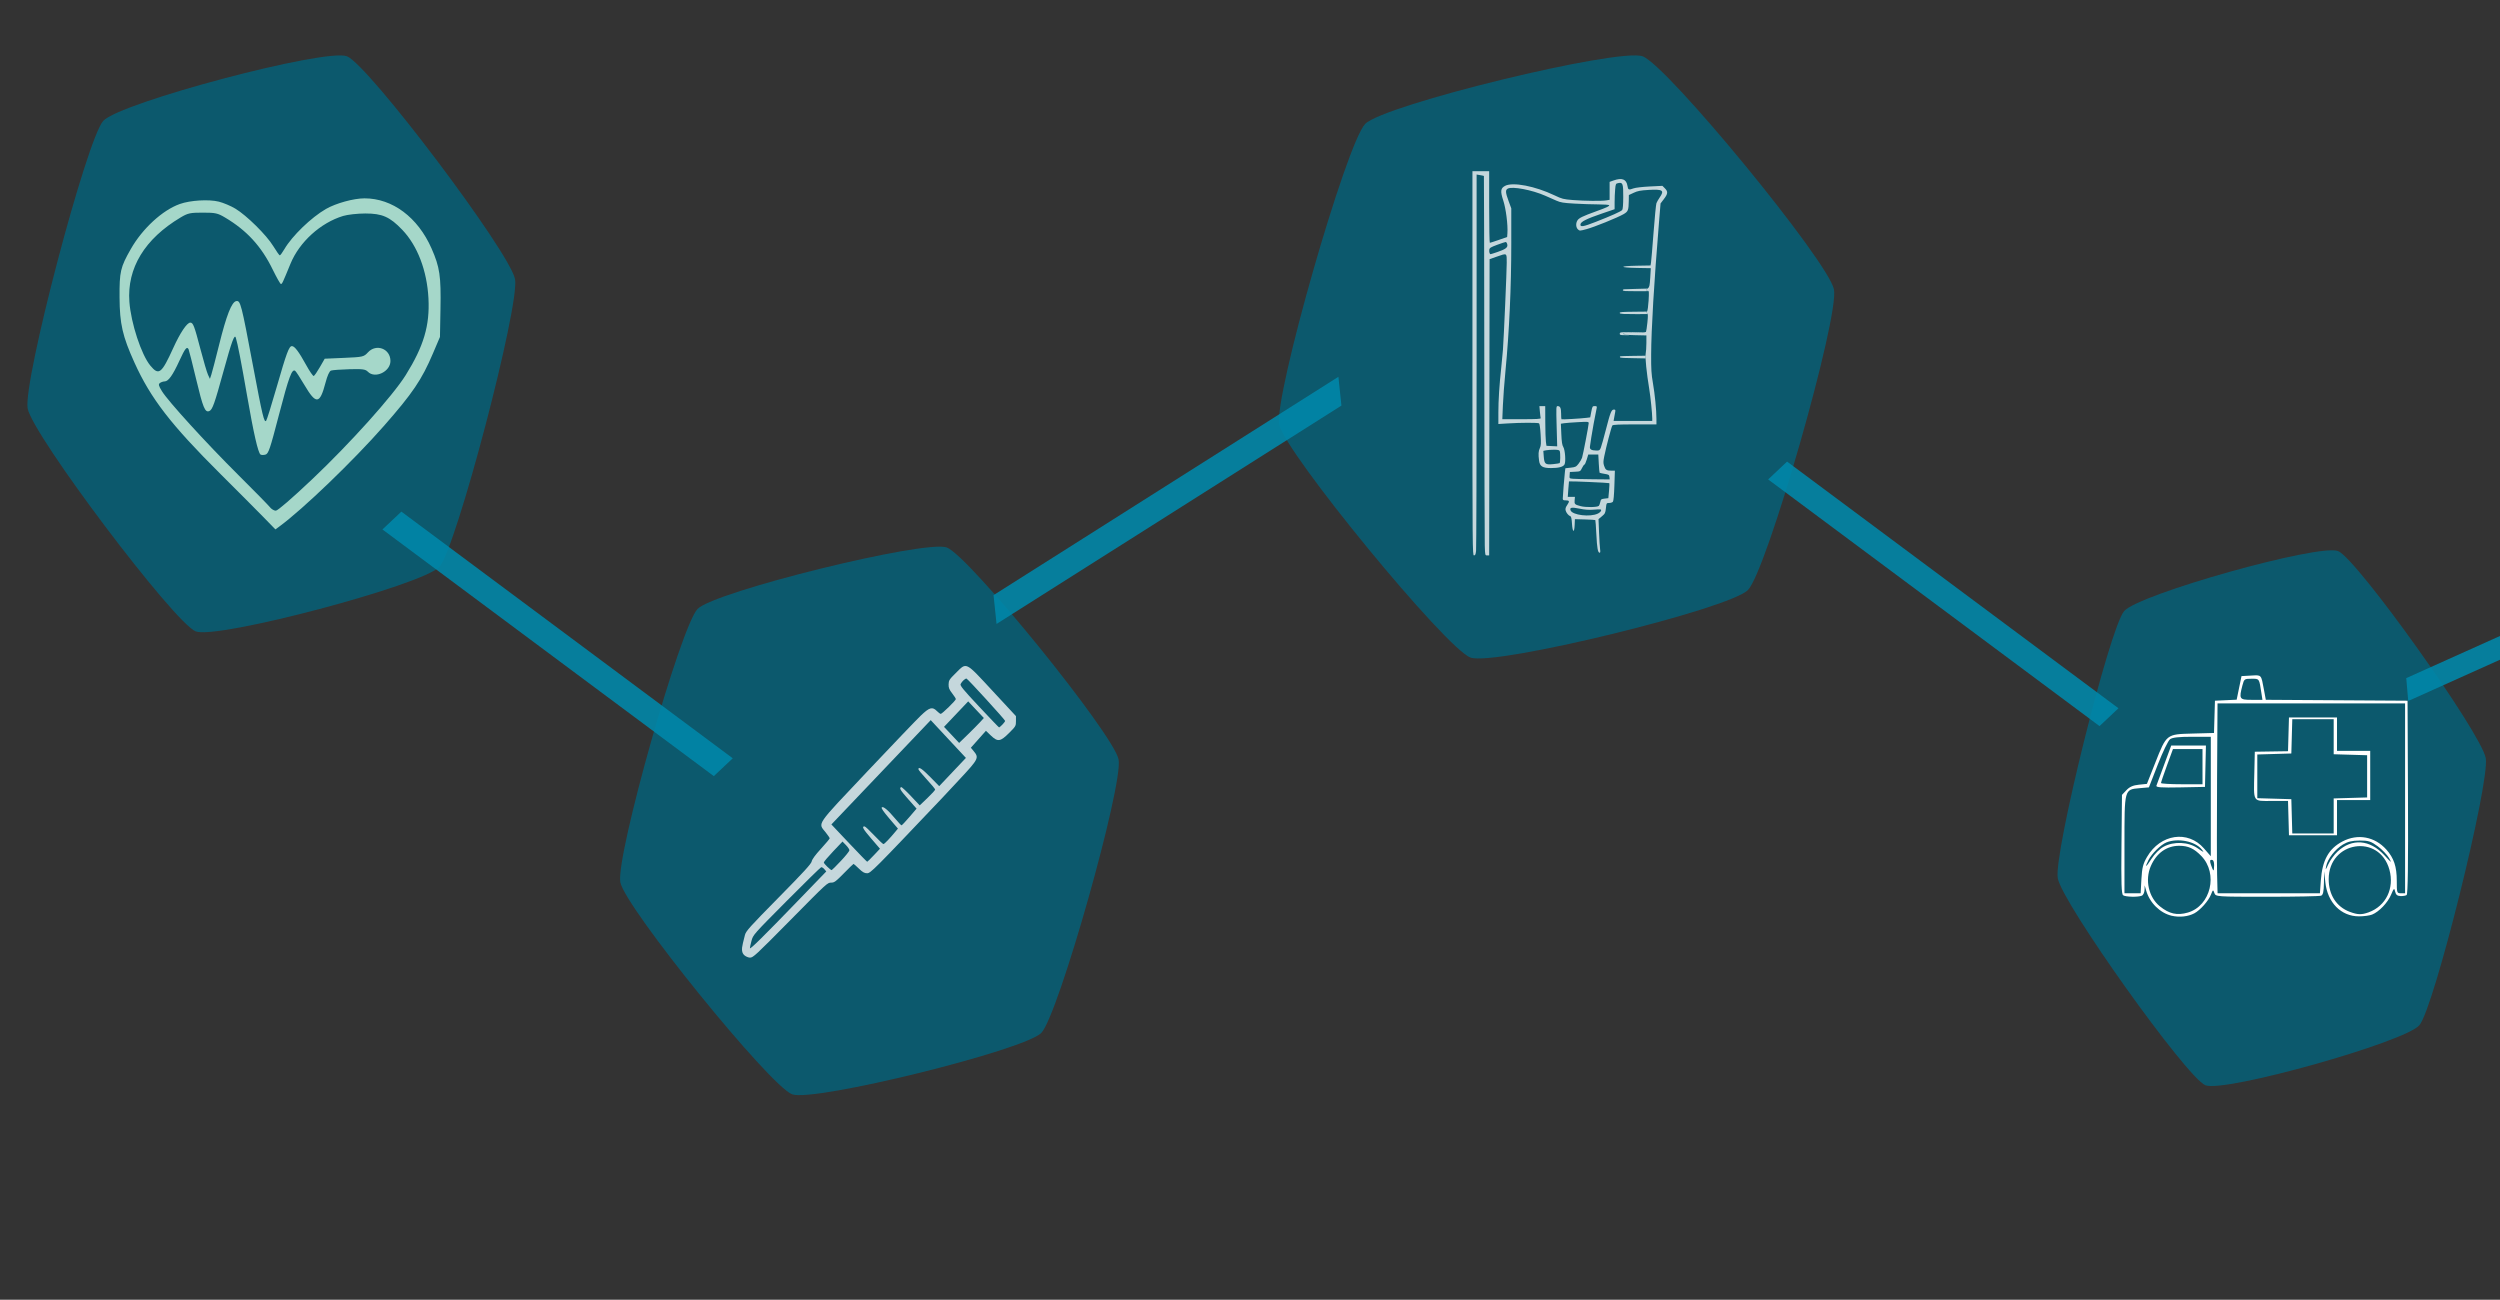 <?xml version="1.0" encoding="UTF-8" standalone="no"?>
<!-- Created with Inkscape (http://www.inkscape.org/) -->

<svg
   xmlns:dc="http://purl.org/dc/elements/1.1/"
   xmlns:cc="http://creativecommons.org/ns#"
   xmlns:rdf="http://www.w3.org/1999/02/22-rdf-syntax-ns#"
   xmlns:svg="http://www.w3.org/2000/svg"
   xmlns="http://www.w3.org/2000/svg"
   xmlns:sodipodi="http://sodipodi.sourceforge.net/DTD/sodipodi-0.dtd"
   xmlns:inkscape="http://www.inkscape.org/namespaces/inkscape"
   width="377mm"
   height="196mm"
   viewBox="0 0 377 196"
   version="1.1"
   id="svg8"
   inkscape:version="0.92.2 (5c3e80d, 2017-08-06)"
   sodipodi:docname="general.svg">
  <rect x="0" y="0" width="377" height="196" fill="#333333" stroke="none"/>
  <defs
     id="defs2">
    <inkscape:path-effect
       effect="spiro"
       id="path-effect1116"
       is_visible="true" />
    <inkscape:path-effect
       effect="spiro"
       id="path-effect1112"
       is_visible="true" />
    <inkscape:path-effect
       effect="spiro"
       id="path-effect1108"
       is_visible="true" />
    <inkscape:path-effect
       effect="spiro"
       id="path-effect1104"
       is_visible="true" />
  </defs>
  <sodipodi:namedview
     id="base"
     pagecolor="#ffffff"
     bordercolor="#666666"
     borderopacity="1.0"
     inkscape:pageopacity="0.0"
     inkscape:pageshadow="2"
     inkscape:zoom="0.84824194"
     inkscape:cx="1178.5951"
     inkscape:cy="381.72476"
     inkscape:document-units="mm"
     inkscape:current-layer="layer1"
     showgrid="false"
     inkscape:window-width="1366"
     inkscape:window-height="705"
     inkscape:window-x="-8"
     inkscape:window-y="-8"
     inkscape:window-maximized="1" />
  <g
     inkscape:label="Capa 1"
     inkscape:groupmode="layer"
     id="layer1"
     transform="translate(0,-101)">
    <path
       sodipodi:type="star"
       style="opacity:1;fill:#006680;fill-opacity:0.759;fill-rule:nonzero;stroke:none;stroke-width:0.995;stroke-linecap:butt;stroke-linejoin:miter;stroke-miterlimit:4;stroke-dasharray:none;stroke-dashoffset:0;stroke-opacity:1;paint-order:stroke fill markers"
       id="path921-4-9-5-2"
       sodipodi:sides="6"
       sodipodi:cx="90.192093"
       sodipodi:cy="161.51494"
       sodipodi:r1="55.900375"
       sodipodi:r2="39.527546"
       sodipodi:arg1="0.83136255"
       sodipodi:arg2="1.3549613"
       inkscape:flatsided="true"
       inkscape:rounded="0.09"
       inkscape:randomized="0"
       d="m 127.862,202.817 c -3.717,3.39 -49.809,13.496 -54.603,11.972 -4.795,-1.524 -36.592,-36.388 -37.67,-41.302 -1.077,-4.914 13.217,-49.884 16.934,-53.274 3.717,-3.39 49.809,-13.496 54.603,-11.972 4.795,1.524 36.592,36.388 37.67,41.302 1.077,4.914 -13.217,49.884 -16.934,53.274 z"
       inkscape:transform-center-x="0.031599257"
       inkscape:transform-center-y="0.0028607559"
       transform="matrix(0.591,0,0,0.756,376.008,37.006)" />
    <path
       sodipodi:type="star"
       style="opacity:1;fill:#006680;fill-opacity:0.759;fill-rule:nonzero;stroke:none;stroke-width:0.898;stroke-linecap:butt;stroke-linejoin:miter;stroke-miterlimit:4;stroke-dasharray:none;stroke-dashoffset:0;stroke-opacity:1;paint-order:stroke fill markers"
       id="path921"
       sodipodi:sides="6"
       sodipodi:cx="90.192093"
       sodipodi:cy="161.51494"
       sodipodi:r1="55.900375"
       sodipodi:r2="39.527546"
       sodipodi:arg1="0.83136255"
       sodipodi:arg2="1.3549613"
       inkscape:flatsided="true"
       inkscape:rounded="0.09"
       inkscape:randomized="0"
       d="m 127.862,202.817 c -3.717,3.39 -49.809,13.496 -54.603,11.972 -4.795,-1.524 -36.592,-36.388 -37.67,-41.302 -1.077,-4.914 13.217,-49.884 16.934,-53.274 3.717,-3.39 49.809,-13.496 54.603,-11.972 4.795,1.524 36.592,36.388 37.67,41.302 1.077,4.914 -13.217,49.884 -16.934,53.274 z"
       inkscape:transform-center-x="0.035961013"
       inkscape:transform-center-y="0.0030860566"
       transform="matrix(0.673,0,0,0.814,-19.78,21.377)" />
    <path
       style="opacity:1;fill:#d5ffe6;fill-opacity:0.759;fill-rule:nonzero;stroke:none;stroke-width:0.665;stroke-linecap:butt;stroke-linejoin:miter;stroke-miterlimit:4;stroke-dasharray:none;stroke-dashoffset:0;stroke-opacity:1;paint-order:stroke fill markers"
       d="m 39.785,179.041 c -0.959,-0.985 -3.9,-3.937 -6.535,-6.559 -7.476,-7.439 -10.53,-11.395 -12.982,-16.818 -1.795,-3.969 -2.218,-5.824 -2.24,-9.813 -0.022,-3.896 0.128,-4.54 1.694,-7.291 1.763,-3.097 4.773,-5.864 7.396,-6.798 1.578,-0.562 4.37,-0.73 5.879,-0.354 0.691,0.172 1.811,0.646 2.487,1.051 1.703,1.021 4.701,3.983 5.721,5.652 0.467,0.764 0.911,1.394 0.987,1.4 0.076,0.004 0.387,-0.418 0.692,-0.94 1.167,-1.997 4.039,-4.773 6.267,-6.058 1.494,-0.861 4.185,-1.603 5.817,-1.603 4.211,0 8.038,2.86 10.104,7.55 1.246,2.829 1.443,4.159 1.351,9.138 l -0.078,4.213 -1.058,2.485 c -1.694,3.982 -3.058,5.998 -7.404,10.944 -4.626,5.265 -12.196,12.547 -15.757,15.156 l -0.596,0.437 z m 7.288,-5.766 c 5.704,-5.398 12.162,-12.588 14.109,-15.709 2.72,-4.36 3.644,-7.481 3.429,-11.58 -0.219,-4.175 -1.659,-7.94 -3.951,-10.333 -1.874,-1.956 -3.016,-2.46 -5.571,-2.46 -1.164,3e-4 -2.668,0.167 -3.341,0.371 -3.403,1.029 -6.595,3.923 -7.939,7.198 -1.218,2.966 -1.263,3.063 -1.45,3.063 -0.096,0 -0.656,-0.987 -1.244,-2.194 -1.698,-3.486 -3.907,-5.894 -7.197,-7.841 -1.098,-0.65 -1.447,-0.725 -3.343,-0.725 -1.901,0 -2.242,0.074 -3.343,0.73 -5.412,3.225 -8.097,7.649 -7.721,12.721 0.239,3.225 1.802,7.982 3.161,9.619 1.281,1.544 1.688,1.229 3.464,-2.68 1.037,-2.282 2.062,-3.805 2.56,-3.805 0.428,0 0.607,0.472 1.545,4.052 0.456,1.741 0.96,3.451 1.121,3.799 l 0.292,0.633 0.213,-0.633 c 0.117,-0.348 0.637,-2.343 1.156,-4.432 1.133,-4.56 1.913,-6.551 2.612,-6.664 0.628,-0.102 0.754,0.387 2.521,9.772 1.428,7.586 1.681,8.638 1.984,8.266 0.104,-0.127 0.811,-2.394 1.572,-5.037 1.504,-5.224 1.871,-6.211 2.312,-6.211 0.405,0 1.046,0.854 2.149,2.86 0.52,0.946 1.033,1.687 1.141,1.646 0.107,-0.041 0.523,-0.644 0.923,-1.341 l 0.728,-1.266 2.937,-0.127 c 2.83,-0.122 2.96,-0.152 3.576,-0.823 1.259,-1.373 3.4,-0.557 3.4,1.296 0,1.608 -2.334,2.716 -3.406,1.617 -0.364,-0.374 -0.804,-0.433 -2.803,-0.377 -1.304,0.036 -2.544,0.128 -2.756,0.205 -0.245,0.088 -0.547,0.758 -0.831,1.84 -0.854,3.257 -1.415,3.317 -3.173,0.34 -0.631,-1.069 -1.256,-2.029 -1.389,-2.133 -0.49,-0.384 -0.957,0.876 -2.45,6.608 -1.36,5.225 -1.585,5.887 -2.043,6.017 -0.283,0.081 -0.617,0.074 -0.743,-0.014 -0.369,-0.259 -1.039,-3.192 -2.026,-8.877 -0.87,-5.012 -1.425,-7.869 -1.698,-8.737 -0.193,-0.615 -0.605,0.502 -1.845,5.008 -1.369,4.974 -1.678,5.842 -2.147,6.047 -0.646,0.282 -0.959,-0.476 -1.998,-4.828 -0.562,-2.356 -1.074,-4.379 -1.137,-4.495 -0.255,-0.468 -0.524,-0.128 -1.386,1.751 -1.006,2.193 -1.655,3.1 -2.222,3.106 -0.21,0.002 -0.526,0.108 -0.702,0.234 -0.266,0.192 -0.218,0.399 0.287,1.226 0.923,1.514 6.649,7.798 11.511,12.634 2.39,2.377 4.537,4.565 4.77,4.862 0.234,0.297 0.638,0.54 0.898,0.54 0.287,0 2.441,-1.862 5.481,-4.739 z"
       id="path923"
       inkscape:connector-curvature="0" />
    <path
       sodipodi:type="star"
       style="opacity:1;fill:#006680;fill-opacity:0.759;fill-rule:nonzero;stroke:none;stroke-width:0.912;stroke-linecap:butt;stroke-linejoin:miter;stroke-miterlimit:4;stroke-dasharray:none;stroke-dashoffset:0;stroke-opacity:1;paint-order:stroke fill markers"
       id="path921-4"
       sodipodi:sides="6"
       sodipodi:cx="90.192093"
       sodipodi:cy="161.51494"
       sodipodi:r1="55.900375"
       sodipodi:r2="39.527546"
       sodipodi:arg1="0.83136255"
       sodipodi:arg2="1.3549613"
       inkscape:flatsided="true"
       inkscape:rounded="0.09"
       inkscape:randomized="0"
       d="m 127.862,202.817 c -3.717,3.39 -49.809,13.496 -54.603,11.972 -4.795,-1.524 -36.592,-36.388 -37.67,-41.302 -1.077,-4.914 13.217,-49.884 16.934,-53.274 3.717,-3.39 49.809,-13.496 54.603,-11.972 4.795,1.524 36.592,36.388 37.67,41.302 1.077,4.914 -13.217,49.884 -16.934,53.274 z"
       inkscape:transform-center-x="0.036746411"
       inkscape:transform-center-y="0.0029381899"
       transform="matrix(0.688,0,0,0.774,69.063,99.778)" />
    <path
       style="opacity:1;fill:#ffffff;fill-opacity:0.759;fill-rule:nonzero;stroke:none;stroke-width:0.665;stroke-linecap:butt;stroke-linejoin:miter;stroke-miterlimit:4;stroke-dasharray:none;stroke-dashoffset:0;stroke-opacity:1;paint-order:stroke fill markers"
       d="m 112.287,245.085 c -0.427,-0.355 -0.499,-0.891 -0.252,-1.874 0.076,-0.302 0.211,-0.847 0.301,-1.211 0.144,-0.586 0.72,-1.228 5.07,-5.642 3.796,-3.852 4.929,-5.089 4.999,-5.46 0.06,-0.316 0.538,-0.968 1.403,-1.913 0.722,-0.789 1.312,-1.493 1.312,-1.566 0,-0.072 -0.281,-0.484 -0.624,-0.914 -1.157,-1.45 -1.583,-0.828 6.278,-9.151 3.796,-4.019 7.425,-7.809 8.064,-8.423 1.329,-1.277 1.76,-1.399 2.453,-0.697 0.227,0.23 0.485,0.419 0.573,0.419 0.207,0 2.276,-2.024 2.276,-2.227 0,-0.086 -0.249,-0.477 -0.554,-0.87 -0.452,-0.583 -0.551,-0.834 -0.538,-1.36 0.014,-0.59 0.108,-0.737 1.088,-1.707 1.665,-1.649 1.375,-1.791 5.56,2.72 l 3.509,3.782 v 0.755 c 0,0.731 -0.033,0.787 -1.043,1.795 -1.325,1.322 -1.704,1.37 -2.767,0.352 l -0.718,-0.688 -1.136,1.277 -1.136,1.277 0.428,0.516 c 0.824,0.993 0.732,1.179 -2.061,4.175 -1.369,1.468 -2.561,2.745 -2.648,2.838 -10.376,10.929 -10.844,11.399 -11.369,11.399 -0.403,0 -0.673,-0.154 -1.243,-0.707 -0.401,-0.389 -0.76,-0.707 -0.799,-0.707 -0.039,0 -0.693,0.636 -1.454,1.414 -1.208,1.235 -1.448,1.414 -1.905,1.414 -0.586,0 -0.572,-0.014 -6.252,5.739 -5.142,5.207 -5.534,5.571 -6.004,5.571 -0.231,0 -0.596,-0.147 -0.811,-0.326 z m 8.153,-8.361 4.161,-4.309 -0.288,-0.341 c -0.158,-0.187 -0.374,-0.321 -0.48,-0.296 -0.105,0.025 -2.459,2.328 -5.229,5.118 -4.993,5.028 -5.04,5.081 -5.278,5.979 -0.132,0.499 -0.241,0.998 -0.241,1.11 0,0.257 2.068,-1.785 7.355,-7.261 z m 6.356,-5.886 c 0.713,-0.758 1.297,-1.486 1.297,-1.619 0,-0.132 -0.235,-0.482 -0.523,-0.776 l -0.523,-0.536 -1.409,1.483 c -0.775,0.816 -1.409,1.568 -1.409,1.671 0,0.175 1.009,1.153 1.189,1.153 0.044,0 0.664,-0.62 1.378,-1.378 z m 4.979,-0.864 0.924,-0.985 -1.332,-1.55 c -1.241,-1.444 -1.446,-1.82 -0.995,-1.82 0.099,0 0.746,0.601 1.437,1.335 0.691,0.734 1.327,1.335 1.414,1.335 0.144,0 0.969,-0.859 1.838,-1.914 l 0.347,-0.422 -1.296,-1.517 c -0.885,-1.036 -1.248,-1.568 -1.144,-1.678 0.208,-0.22 0.934,0.385 2.011,1.674 0.473,0.566 0.91,1.029 0.971,1.029 0.061,0 0.597,-0.566 1.19,-1.258 l 1.08,-1.258 -1.276,-1.446 c -1.197,-1.356 -1.384,-1.68 -1.038,-1.802 0.078,-0.027 0.737,0.582 1.464,1.354 l 1.322,1.404 1.165,-1.112 c 0.64,-0.611 1.165,-1.185 1.165,-1.275 0,-0.09 -0.568,-0.778 -1.263,-1.528 -0.695,-0.75 -1.263,-1.444 -1.263,-1.542 0,-0.443 0.558,-0.074 1.796,1.188 l 1.34,1.365 2.014,-2.129 2.014,-2.129 -2.653,-2.848 -2.653,-2.848 -7.49,7.865 -7.49,7.865 2.659,2.814 c 1.463,1.548 2.695,2.814 2.739,2.814 0.044,0 0.496,-0.443 1.004,-0.985 z m 16.002,-20.052 0.589,-0.644 -1.181,-1.255 -1.181,-1.255 -1.823,1.922 -1.823,1.922 1.14,1.212 1.14,1.212 1.274,-1.235 c 0.701,-0.679 1.539,-1.525 1.863,-1.879 z m 3.378,0.352 c 0.229,-0.232 0.417,-0.486 0.417,-0.564 0,-0.162 -5.589,-6.289 -5.814,-6.373 -0.173,-0.065 -0.69,0.401 -0.895,0.807 -0.121,0.238 0.323,0.782 2.789,3.418 1.613,1.724 2.967,3.135 3.01,3.135 0.043,0 0.265,-0.19 0.494,-0.422 z"
       id="path967"
       inkscape:connector-curvature="0" />
    <path
       sodipodi:type="star"
       style="opacity:1;fill:#006680;fill-opacity:0.759;fill-rule:nonzero;stroke:none;stroke-width:0.823;stroke-linecap:butt;stroke-linejoin:miter;stroke-miterlimit:4;stroke-dasharray:none;stroke-dashoffset:0;stroke-opacity:1;paint-order:stroke fill markers"
       id="path921-4-9"
       sodipodi:sides="6"
       sodipodi:cx="90.192093"
       sodipodi:cy="161.51494"
       sodipodi:r1="55.900375"
       sodipodi:r2="39.527546"
       sodipodi:arg1="0.83136255"
       sodipodi:arg2="1.3549613"
       inkscape:flatsided="true"
       inkscape:rounded="0.09"
       inkscape:randomized="0"
       d="m 127.862,202.817 c -3.717,3.39 -49.809,13.496 -54.603,11.972 -4.795,-1.524 -36.592,-36.388 -37.67,-41.302 -1.077,-4.914 13.217,-49.884 16.934,-53.274 3.717,-3.39 49.809,-13.496 54.603,-11.972 4.795,1.524 36.592,36.388 37.67,41.302 1.077,4.914 -13.217,49.884 -16.934,53.274 z"
       inkscape:transform-center-x="0.040946282"
       inkscape:transform-center-y="0.0032272191"
       transform="matrix(0.766,0,0,0.851,165.646,17.377)" />
    <path
       style="opacity:1;fill:#ffffff;fill-opacity:0.759;fill-rule:nonzero;stroke:none;stroke-width:0.665;stroke-linecap:butt;stroke-linejoin:miter;stroke-miterlimit:4;stroke-dasharray:none;stroke-dashoffset:0;stroke-opacity:1;paint-order:stroke fill markers"
       d="m 222.044,155.784 v -28.963 h 1.261 1.261 v 5.398 c 0,2.969 0.045,5.398 0.1,5.398 0.055,0 0.665,-0.198 1.356,-0.439 l 1.256,-0.439 0.04,-0.577 c 0.087,-1.244 -0.225,-3.702 -0.623,-4.912 -0.467,-1.421 -0.414,-1.864 0.271,-2.223 1.165,-0.611 4.527,0.034 7.456,1.432 1.13,0.539 1.326,0.589 2.775,0.707 1.777,0.144 4.359,0.169 5.059,0.048 l 0.473,-0.082 v -1.353 -1.353 l 0.59,-0.21 c 1.282,-0.456 1.948,-0.195 2.104,0.823 0.093,0.606 0.176,0.639 0.927,0.363 0.279,-0.103 1.345,-0.226 2.42,-0.281 l 1.92,-0.096 0.371,0.371 c 0.496,0.496 0.468,0.818 -0.14,1.616 l -0.511,0.67 -0.241,2.935 c -0.746,9.08 -1.159,16.05 -1.175,19.852 -0.01,2.243 0.035,2.966 0.264,4.281 0.296,1.698 0.532,4.095 0.533,5.428 l 9.7e-4,0.823 h -3.264 c -2.461,0 -3.294,0.041 -3.387,0.165 -0.136,0.181 -0.93,3.209 -1.223,4.661 -0.155,0.767 -0.158,0.999 -0.021,1.416 0.204,0.618 0.368,0.731 1.071,0.733 l 0.555,0.002 -0.073,2.246 c -0.047,1.445 -0.127,2.313 -0.224,2.436 -0.083,0.104 -0.335,0.19 -0.561,0.19 -0.407,0 -0.41,0.004 -0.495,0.789 -0.078,0.721 -0.13,0.826 -0.601,1.218 l -0.515,0.429 0.083,2.036 c 0.045,1.12 0.117,2.26 0.159,2.534 0.051,0.335 0.029,0.499 -0.069,0.499 -0.272,0 -0.395,-0.685 -0.499,-2.78 -0.057,-1.151 -0.127,-2.117 -0.156,-2.146 -0.029,-0.029 -0.733,-0.072 -1.565,-0.096 l -1.513,-0.043 -0.038,0.896 c -0.053,1.269 -0.322,1.109 -0.404,-0.241 -0.043,-0.713 -0.117,-1.051 -0.236,-1.092 -0.288,-0.1 -0.635,-0.526 -0.722,-0.887 -0.06,-0.248 0.004,-0.468 0.243,-0.816 0.386,-0.566 0.342,-0.694 -0.238,-0.694 -0.355,0 -0.434,-0.05 -0.434,-0.274 0,-0.36 0.238,-3.327 0.323,-4.023 l 0.067,-0.545 0.8,-0.089 c 0.737,-0.082 0.831,-0.131 1.2,-0.609 0.22,-0.285 0.452,-0.681 0.517,-0.88 0.15,-0.464 1.002,-4.89 1.003,-5.215 9.6e-4,-0.232 -0.09,-0.241 -1.607,-0.16 -0.884,0.047 -1.829,0.121 -2.099,0.162 l -0.491,0.076 0.069,1.57 c 0.052,1.19 0.123,1.656 0.293,1.926 0.275,0.438 0.405,2.221 0.192,2.637 -0.188,0.366 -0.869,0.552 -2.032,0.552 -1.285,2.5e-4 -1.696,-0.254 -1.81,-1.122 -0.128,-0.976 -0.099,-1.435 0.123,-1.897 0.172,-0.36 0.19,-0.683 0.113,-2.028 -0.055,-0.961 -0.149,-1.638 -0.236,-1.696 -0.175,-0.117 -2.761,-0.112 -4.717,0.012 l -1.419,0.088 1.1e-4,-1.725 c 1e-4,-1.854 0.146,-4.135 0.434,-6.766 0.099,-0.905 0.214,-2.12 0.255,-2.699 0.142,-1.983 0.571,-11.847 0.572,-13.132 4e-4,-1.512 0.074,-1.468 -1.519,-0.91 l -1.066,0.374 -0.032,22.336 -0.032,22.336 h -0.307 c -0.304,0 -0.308,-0.014 -0.355,-1.481 -0.026,-0.815 -0.059,-13.68 -0.072,-28.591 -0.011,-14.91 -0.04,-27.127 -0.06,-27.147 -0.02,-0.021 -0.275,-0.077 -0.567,-0.126 l -0.531,-0.089 -9.6e-4,28.026 c -5e-4,15.414 -0.037,28.337 -0.081,28.717 -0.064,0.556 -0.125,0.691 -0.314,0.691 -0.228,0 -0.235,-0.81 -0.235,-28.963 z m 18.918,22.663 c 0.243,-0.119 0.46,-0.32 0.482,-0.448 0.038,-0.212 -0.051,-0.224 -1.03,-0.146 -0.791,0.064 -1.371,0.024 -2.225,-0.148 -1.189,-0.241 -1.508,-0.183 -1.35,0.247 0.271,0.738 2.965,1.061 4.122,0.495 z m 0.134,-1.159 c 0.08,-0.084 0.184,-0.35 0.231,-0.592 0.079,-0.406 0.129,-0.445 0.649,-0.506 l 0.563,-0.066 0.102,-1.1 c 0.057,-0.605 0.075,-1.129 0.041,-1.164 -0.059,-0.061 -6.041,-0.321 -6.08,-0.264 -0.011,0.016 -0.055,0.545 -0.1,1.179 l -0.081,1.152 h 0.54 0.54 l -0.046,0.511 c -0.054,0.588 0.011,0.653 0.918,0.892 0.757,0.2 2.519,0.172 2.724,-0.042 z m 1.608,-4.355 c -0.036,-0.329 -0.103,-0.372 -0.734,-0.475 -0.382,-0.062 -0.719,-0.138 -0.749,-0.168 -0.03,-0.03 -0.087,-0.661 -0.126,-1.401 l -0.07,-1.346 h -0.757 -0.757 l -0.23,0.757 c -0.126,0.416 -0.281,0.757 -0.344,0.757 -0.063,0 -0.229,0.234 -0.369,0.52 -0.251,0.514 -0.264,0.521 -1.043,0.56 l -0.789,0.039 -0.038,0.486 c -0.038,0.484 -0.037,0.486 0.504,0.536 0.299,0.028 1.668,0.061 3.042,0.074 l 2.499,0.024 z m -7.515,-2.093 c 0.115,-0.074 0.131,-1.513 0.021,-1.814 -0.059,-0.159 -0.263,-0.208 -0.867,-0.208 -0.435,0 -0.975,0.038 -1.2,0.086 l -0.41,0.086 0.066,0.861 c 0.087,1.135 0.238,1.256 1.413,1.14 0.484,-0.048 0.924,-0.116 0.977,-0.15 z m 6.218,-2.341 c 0.099,-0.248 0.437,-1.448 0.75,-2.666 0.681,-2.651 0.847,-3.07 1.215,-3.07 0.227,0 0.259,0.058 0.202,0.362 -0.038,0.199 -0.108,0.584 -0.156,0.856 l -0.088,0.494 h 2.915 2.915 l -10e-5,-0.362 c -2.5e-4,-0.725 -0.261,-3.288 -0.453,-4.443 -0.398,-2.403 -0.646,-4.849 -0.54,-5.325 0.057,-0.257 0.106,-0.985 0.107,-1.616 l 0.004,-1.148 -1.724,-0.037 c -1.241,-0.027 -1.738,-0.083 -1.776,-0.201 -0.04,-0.126 0.345,-0.165 1.653,-0.165 1.002,0 1.738,-0.054 1.784,-0.132 0.043,-0.072 0.137,-0.702 0.21,-1.399 0.105,-1.01 0.099,-1.288 -0.031,-1.372 -0.125,-0.08 -0.129,-0.148 -0.017,-0.289 0.08,-0.101 0.184,-0.846 0.232,-1.656 0.076,-1.317 0.064,-1.472 -0.122,-1.472 -0.28,0 -0.263,-0.191 0.038,-0.412 0.207,-0.152 0.26,-0.404 0.332,-1.593 l 0.086,-1.412 -2.066,-0.036 c -2.753,-0.048 -2.769,-0.287 -0.021,-0.336 l 2.044,-0.036 0.071,-0.425 c 0.039,-0.234 0.211,-2.272 0.383,-4.529 0.172,-2.258 0.367,-4.254 0.433,-4.436 0.067,-0.182 0.294,-0.581 0.505,-0.885 0.732,-1.055 0.445,-1.245 -1.685,-1.119 -1.24,0.073 -1.649,0.151 -2.246,0.431 l -0.73,0.342 -0.013,0.871 c -0.025,1.434 -0.096,1.615 -0.806,2.021 -0.935,0.536 -4.389,1.931 -5.57,2.25 -1.01,0.273 -1.037,0.273 -1.293,0.032 -0.317,-0.299 -0.344,-0.946 -0.058,-1.373 0.233,-0.348 0.802,-0.622 2.76,-1.33 1.7,-0.615 2.092,-0.8 2.007,-0.945 -0.037,-0.062 -0.787,-0.115 -1.667,-0.118 -0.88,-0.002 -2.486,-0.057 -3.569,-0.119 -1.66,-0.096 -2.085,-0.165 -2.712,-0.442 -0.409,-0.18 -1.169,-0.516 -1.689,-0.745 -1.994,-0.88 -4.982,-1.446 -5.653,-1.071 -0.375,0.209 -0.349,0.581 0.129,1.88 l 0.404,1.095 0.001,5.266 c 0.001,6.551 -0.309,13.383 -0.876,19.221 -0.169,1.738 -0.345,4.093 -0.392,5.233 l -0.086,2.074 h 2.916 c 2.275,0 2.906,-0.036 2.868,-0.165 -0.026,-0.09 -0.081,-0.535 -0.12,-0.987 l -0.072,-0.823 h 0.439 0.439 l 0.01,2.403 c 0.004,1.321 0.048,2.669 0.095,2.995 l 0.085,0.592 0.809,0.04 0.808,0.04 -0.085,-3.035 c -0.08,-2.873 -0.072,-3.035 0.144,-3.035 0.395,0 0.531,0.287 0.531,1.123 0,0.444 0.024,0.832 0.053,0.863 0.056,0.059 2.934,-0.107 3.813,-0.22 l 0.523,-0.067 0.162,-0.85 c 0.153,-0.806 0.18,-0.85 0.519,-0.85 0.305,0 0.348,0.043 0.295,0.296 -0.253,1.197 -0.699,3.625 -0.817,4.443 -0.078,0.543 -0.167,1.153 -0.199,1.354 -0.067,0.428 0.207,0.598 0.985,0.612 0.43,0.008 0.498,-0.038 0.66,-0.443 z m -15.551,-29.51 c 1.24,-0.431 1.551,-0.68 1.438,-1.153 -0.046,-0.193 -0.154,-0.348 -0.24,-0.343 -0.086,0.002 -0.666,0.197 -1.29,0.428 -0.948,0.35 -1.142,0.47 -1.177,0.725 -0.047,0.347 0.049,0.682 0.195,0.682 0.054,0 0.537,-0.153 1.074,-0.339 z m 14.768,-4.523 c 2.41,-0.943 3.832,-1.581 4.003,-1.797 0.099,-0.125 0.153,-0.796 0.159,-1.967 0.01,-2.01 -0.072,-2.235 -0.756,-2.092 -0.374,0.078 -0.389,0.109 -0.466,0.956 -0.043,0.482 -0.08,1.35 -0.08,1.929 l -9.4e-4,1.053 -1.888,0.645 c -2.337,0.798 -3.205,1.232 -3.259,1.63 -0.062,0.452 0.406,0.379 2.289,-0.358 z"
       id="path1001"
       inkscape:connector-curvature="0" />
    <path
       style="opacity:1;fill:#ffffff;fill-opacity:0.759;fill-rule:nonzero;stroke:none;stroke-width:0.665;stroke-linecap:butt;stroke-linejoin:miter;stroke-miterlimit:4;stroke-dasharray:none;stroke-dashoffset:0;stroke-opacity:1;paint-order:stroke fill markers"
       d="m 245.138,144.892 c -0.141,-0.012 -0.288,-0.034 -0.328,-0.049 -0.147,-0.059 -0.109,-0.171 0.074,-0.22 0.055,-0.016 0.769,-0.038 1.587,-0.051 0.818,-0.014 1.588,-0.034 1.711,-0.046 0.123,-0.012 0.224,-0.016 0.224,-0.012 0,0.004 -0.029,0.046 -0.064,0.09 -0.035,0.043 -0.064,0.102 -0.064,0.129 0,0.068 0.096,0.133 0.196,0.133 0.045,0 0.09,0.012 0.098,0.027 0.02,0.032 -3.04,0.031 -3.436,-0.001 z"
       id="path1003"
       inkscape:connector-curvature="0" />
    <path
       style="opacity:1;fill:#ffffff;fill-opacity:0.759;fill-rule:nonzero;stroke:none;stroke-width:0.665;stroke-linecap:butt;stroke-linejoin:miter;stroke-miterlimit:4;stroke-dasharray:none;stroke-dashoffset:0;stroke-opacity:1;paint-order:stroke fill markers"
       d="m 244.84,148.344 c -0.432,-0.021 -0.587,-0.063 -0.587,-0.153 0,-0.141 0.257,-0.161 2.353,-0.183 l 1.75,-0.018 -0.038,0.076 c -0.041,0.083 -0.024,0.145 0.057,0.206 0.136,0.102 0.143,0.102 -1.526,0.098 -0.886,-0.002 -1.79,-0.014 -2.01,-0.024 z"
       id="path1005"
       inkscape:connector-curvature="0" />
    <path
       style="opacity:1;fill:#ffffff;fill-opacity:0.759;fill-rule:nonzero;stroke:none;stroke-width:0.665;stroke-linecap:butt;stroke-linejoin:miter;stroke-miterlimit:4;stroke-dasharray:none;stroke-dashoffset:0;stroke-opacity:1;paint-order:stroke fill markers"
       d="m 244.553,151.53 c -0.242,-0.029 -0.305,-0.076 -0.295,-0.221 0.011,-0.151 0.071,-0.177 0.464,-0.208 0.468,-0.036 3.163,-0.033 3.128,0.002 -0.02,0.018 -0.394,0.037 -1.088,0.052 -1.789,0.039 -1.952,0.052 -1.988,0.149 -0.035,0.094 0.183,0.16 0.622,0.189 0.14,0.012 0.272,0.027 0.293,0.039 0.048,0.028 -0.899,0.024 -1.136,-0.002 z"
       id="path1007"
       inkscape:connector-curvature="0" />
    <path
       style="opacity:1;fill:#ffffff;fill-opacity:0.759;fill-rule:nonzero;stroke:none;stroke-width:0.665;stroke-linecap:butt;stroke-linejoin:miter;stroke-miterlimit:4;stroke-dasharray:none;stroke-dashoffset:0;stroke-opacity:1;paint-order:stroke fill markers"
       d="m 246.318,155.012 c -1.209,-0.018 -1.85,-0.044 -1.927,-0.078 -0.13,-0.057 -0.15,-0.156 -0.042,-0.208 0.04,-0.018 0.912,-0.046 1.937,-0.059 l 1.864,-0.024 -1e-5,0.206 c -3e-5,0.113 -0.004,0.203 -0.011,0.198 -0.004,-0.002 -0.826,-0.021 -1.823,-0.036 z"
       id="path1009"
       inkscape:connector-curvature="0" />
    <path
       sodipodi:type="star"
       style="opacity:1;fill:#006680;fill-opacity:0.759;fill-rule:nonzero;stroke:none;stroke-width:0.995;stroke-linecap:butt;stroke-linejoin:miter;stroke-miterlimit:4;stroke-dasharray:none;stroke-dashoffset:0;stroke-opacity:1;paint-order:stroke fill markers"
       id="path921-4-9-5"
       sodipodi:sides="6"
       sodipodi:cx="90.192093"
       sodipodi:cy="161.51494"
       sodipodi:r1="55.900375"
       sodipodi:r2="39.527546"
       sodipodi:arg1="0.83136255"
       sodipodi:arg2="1.3549613"
       inkscape:flatsided="true"
       inkscape:rounded="0.09"
       inkscape:randomized="0"
       d="m 127.862,202.817 c -3.717,3.39 -49.809,13.496 -54.603,11.972 -4.795,-1.524 -36.592,-36.388 -37.67,-41.302 -1.077,-4.914 13.217,-49.884 16.934,-53.274 3.717,-3.39 49.809,-13.496 54.603,-11.972 4.795,1.524 36.592,36.388 37.67,41.302 1.077,4.914 -13.217,49.884 -16.934,53.274 z"
       inkscape:transform-center-x="0.031601871"
       inkscape:transform-center-y="0.0028684527"
       transform="matrix(0.591,0,0,0.756,289.277,102.274)" />
    <path
       style="fill:#ffffff;stroke-width:1"
       d="m 327.509,239.101 c -1.781,-0.416 -3.349,-1.966 -3.878,-3.834 l -0.214,-0.756 -0.021,0.701 c -0.013,0.385 -0.2,0.773 -0.418,0.862 -0.573,0.233 -2.428,0.19 -2.808,-0.065 -0.256,-0.172 -0.309,-1.792 -0.25,-7.68 l 0.074,-7.462 0.666,-0.705 c 0.483,-0.511 1,-0.739 1.881,-0.829 l 1.214,-0.124 1.249,-3.162 c 1.724,-4.364 1.667,-4.319 5.641,-4.427 l 3.226,-0.087 0.072,-2.432 0.072,-2.432 1.637,-0.077 1.637,-0.077 0.366,-1.779 0.366,-1.779 1.443,-0.08 c 1.605,-0.089 1.508,-0.195 1.94,2.132 l 0.282,1.522 10.687,0.069 10.687,0.069 0.065,14.566 c 0.045,10.171 -0.017,14.62 -0.204,14.743 -0.148,0.097 -0.567,0.164 -0.93,0.15 -0.482,-0.02 -0.699,-0.2 -0.803,-0.666 -0.132,-0.592 -0.178,-0.557 -0.618,0.477 -0.516,1.213 -1.807,2.56 -2.858,2.983 -0.363,0.146 -1.253,0.266 -1.977,0.266 -2.696,3e-4 -4.744,-2.07 -5.071,-5.126 l -0.179,-1.673 -0.034,1.761 c -0.026,1.338 -0.13,1.8 -0.43,1.922 -0.218,0.088 -3.883,0.161 -8.146,0.161 -7.685,0 -7.751,-0.006 -7.947,-0.566 -0.188,-0.537 -0.214,-0.524 -0.511,0.235 -0.372,0.952 -1.618,2.355 -2.515,2.832 -0.925,0.492 -2.244,0.634 -3.392,0.366 z m 2.43,-0.492 c 3.453,-1.016 4.599,-5.873 2.014,-8.533 -1.096,-1.128 -1.971,-1.531 -3.321,-1.531 -1.894,0 -3.427,1.091 -4.283,3.049 -0.92,2.104 -0.337,4.711 1.36,6.081 1.418,1.146 2.613,1.409 4.23,0.934 z m 27.263,-0.034 c 2.597,-0.949 3.894,-3.613 3.124,-6.418 -1.512,-5.506 -9.159,-4.317 -9.159,1.424 0,2.357 1.16,4.16 3.164,4.917 1.207,0.456 1.792,0.472 2.87,0.078 z m -34.277,-4.982 c 0.095,-1.746 0.243,-2.329 0.852,-3.373 2.014,-3.45 6.156,-4.069 8.581,-1.282 l 1.032,1.186 v -9.009 -9.009 h -2.824 c -2.016,0 -2.967,0.106 -3.325,0.371 -0.275,0.204 -1.104,1.921 -1.842,3.815 l -1.341,3.443 -1.385,0.122 c -2.341,0.206 -2.303,0.065 -2.303,8.585 v 7.262 h 1.22 1.22 z m 2.266,-14.122 c 0.068,-0.186 0.596,-1.621 1.175,-3.189 l 1.052,-2.85 h 2.618 2.618 l -0.071,3.116 -0.07,3.116 -3.723,0.073 c -2.94,0.058 -3.697,0.001 -3.6,-0.265 z m 6.947,-2.858 v -2.652 h -2.228 -2.228 l -0.902,2.466 c -0.496,1.356 -0.902,2.549 -0.902,2.652 0,0.102 1.408,0.186 3.13,0.186 h 3.13 z m 17.843,17.169 c 0.22,-3.065 1.172,-4.785 3.259,-5.887 2.298,-1.213 4.863,-0.742 6.616,1.214 1.147,1.28 1.578,2.572 1.578,4.73 0,1.812 0.018,1.865 0.626,1.865 h 0.626 v -14.318 -14.318 h -14.142 -14.142 l -0.068,11.468 c -0.037,6.307 -0.036,12.751 0.004,14.318 l 0.071,2.85 h 7.717 7.717 z m -4.876,-9.413 -0.072,-2.585 H 342.58 c -2.921,0 -2.731,0.306 -2.628,-4.242 l 0.072,-3.182 2.504,-0.038 2.504,-0.038 0.072,-2.547 0.072,-2.547 h 3.622 3.622 v 2.519 2.519 h 2.504 2.504 v 3.712 3.712 h -2.504 -2.504 v 2.652 2.652 h -3.622 -3.622 z m 6.814,-0.322 v -2.642 l 2.522,-0.075 2.522,-0.075 v -3.182 -3.182 l -2.522,-0.075 -2.522,-0.075 v -2.642 -2.642 h -3.121 -3.121 l -0.072,2.585 -0.072,2.585 -2.566,0.075 -2.566,0.075 v 3.296 3.296 l 2.566,0.075 2.566,0.075 0.072,2.585 0.072,2.585 h 3.121 3.121 z m -18.028,7.415 c 0,-0.518 -0.127,-0.795 -0.363,-0.795 -0.294,0 -0.313,0.15 -0.101,0.795 0.144,0.437 0.307,0.795 0.363,0.795 0.055,0 0.101,-0.358 0.101,-0.795 z m 18.608,-2.043 c 2.187,-2.033 4.885,-1.825 7.057,0.545 1.086,1.185 1.181,1.243 0.715,0.438 -0.295,-0.51 -1.069,-1.316 -1.718,-1.79 -1.021,-0.745 -1.39,-0.861 -2.718,-0.857 -1.126,0.004 -1.798,0.163 -2.514,0.597 -1.188,0.719 -2.316,2.167 -2.53,3.244 -0.135,0.683 -0.089,0.645 0.321,-0.267 0.263,-0.585 0.887,-1.443 1.387,-1.908 z m -26.245,-0.723 c 1.553,-0.851 3.745,-0.755 5.158,0.225 0.958,0.665 1.037,0.685 0.601,0.158 -1.009,-1.222 -3.59,-1.732 -5.304,-1.048 -0.855,0.342 -2.246,1.711 -2.729,2.688 -0.604,1.22 -0.392,1.126 0.46,-0.204 0.47,-0.734 1.237,-1.503 1.815,-1.82 z m 14.77,-23.153 c -0.345,-2.269 -0.289,-2.188 -1.492,-2.188 -1.07,0 -1.12,0.036 -1.371,0.994 -0.542,2.065 -0.465,2.188 1.375,2.188 h 1.639 z"
       id="path1022"
       inkscape:connector-curvature="0" />
    <path
       style="fill:#ffffff;stroke-width:1"
       d="m 438.108,178.483 c -8.503,-1.376 -7.871,-1.313 -13.367,-1.321 -2.716,-0.004 -5.48,-0.064 -6.545,-0.141 -5.409,-0.394 -5.541,-0.417 -6.393,-1.133 -0.305,-0.256 -0.66,-0.504 -0.791,-0.55 -0.236,-0.084 -0.238,-0.09 -0.655,-1.676 -0.499,-1.896 -0.612,-2.587 -0.612,-3.741 0,-1.143 0.192,-2.125 0.947,-4.84 1.415,-5.086 3.846,-14.221 3.846,-14.449 0,-0.035 0.153,-0.504 0.34,-1.043 0.456,-1.313 0.509,-1.812 0.375,-3.505 -0.183,-2.31 -0.093,-3.966 0.233,-4.323 0.207,-0.226 1.543,-0.364 4.644,-0.481 1.606,-0.061 3.038,-0.135 3.184,-0.165 l 0.265,-0.054 -0.019,-3.453 c -0.017,-3.02 -0.006,-3.501 0.082,-3.834 0.295,-1.118 0.804,-1.386 3.372,-1.778 2.454,-0.375 3.731,-0.461 5.777,-0.39 3.896,0.136 4.419,0.314 4.833,1.65 0.096,0.31 0.114,0.602 0.112,1.796 -0.001,1.277 -0.027,1.604 -0.236,3.117 -0.145,1.046 -0.246,2.077 -0.267,2.704 l -0.033,1.013 0.853,0.065 c 0.899,0.068 1.674,0.231 3.188,0.669 0.507,0.147 1.358,0.333 1.892,0.414 0.534,0.081 1.082,0.205 1.218,0.275 0.448,0.231 0.523,0.554 0.702,3.002 0.115,1.574 0.448,3.885 0.921,6.386 0.182,0.959 0.496,2.694 0.699,3.857 0.56,3.202 0.809,4.368 1.552,7.271 1.141,4.458 1.371,5.891 1.373,8.579 7.1e-4,0.93 -0.02,1.938 -0.046,2.24 l -0.048,0.55 0.32,0.163 c 0.51,0.26 1.793,0.662 2.726,0.854 0.862,0.177 1.383,0.425 1.636,0.777 0.188,0.261 0.114,0.393 -0.363,0.65 -0.342,0.184 -0.652,0.236 -1.826,0.303 -1.107,0.063 -1.466,0.119 -1.653,0.258 -0.413,0.305 -1.59,0.403 -4.4,0.367 -1.47,-0.018 -3.558,-8e-5 -4.64,0.041 -1.687,0.065 -2.142,0.047 -3.196,-0.123 z m 2.397,-1.156 c 0.27,-0.115 0.949,-0.446 1.508,-0.736 1.107,-0.575 1.871,-0.804 2.321,-0.699 0.397,0.093 1.573,0.63 2.329,1.064 0.729,0.418 1.138,0.459 1.489,0.152 0.477,-0.419 0.795,-1.187 1.029,-2.492 0.09,-0.504 0.112,-0.955 0.107,-2.267 -0.005,-1.482 -0.024,-1.756 -0.199,-2.878 -0.248,-1.599 -0.49,-2.703 -1.306,-5.97 -0.803,-3.212 -1.017,-4.278 -1.34,-6.653 -0.163,-1.199 -0.375,-2.386 -0.626,-3.487 -0.52,-2.289 -0.846,-4.012 -0.895,-4.724 -0.022,-0.328 -0.061,-0.618 -0.085,-0.644 -0.068,-0.072 -0.388,2.593 -0.767,6.393 -0.38,3.815 -0.461,4.566 -0.684,6.36 -0.153,1.232 -0.153,1.237 -0.036,1.638 0.284,0.97 0.219,1.795 -0.198,2.511 -0.605,1.04 -1.81,1.285 -2.464,0.501 -0.355,-0.426 -0.521,-0.988 -0.522,-1.772 -0.001,-1.052 0.142,-1.681 0.554,-2.418 0.198,-0.354 0.385,-0.761 0.417,-0.905 0.034,-0.154 0.051,-2.199 0.042,-4.964 -0.015,-4.458 -0.061,-6.446 -0.146,-6.445 -0.021,2e-4 -0.118,0.488 -0.216,1.083 -0.169,1.024 -0.592,3.188 -2.493,12.758 -1.162,5.849 -1.356,7.039 -1.479,9.064 -0.104,1.73 0.099,3.608 0.519,4.802 0.204,0.579 0.366,0.731 0.989,0.926 0.458,0.144 1.59,0.039 2.151,-0.199 z m -3.601,-0.514 c -0.302,-1.013 -0.38,-1.928 -0.342,-3.989 0.051,-2.775 0.049,-2.758 2.1,-13.314 2.026,-10.427 2.304,-12.039 2.304,-13.36 v -0.609 l -0.538,-0.068 c -0.296,-0.038 -1.146,-0.278 -1.89,-0.535 -0.744,-0.256 -1.615,-0.518 -1.936,-0.58 -1.142,-0.223 -4.353,-0.536 -8.819,-0.859 -1.623,-0.117 -3.323,-0.258 -3.78,-0.313 -1.338,-0.161 -3.001,-0.135 -3.355,0.052 -0.479,0.253 -1.326,0.454 -2.453,0.582 -0.575,0.065 -1.14,0.152 -1.256,0.194 l -0.211,0.075 -2.415,8.978 c -1.328,4.938 -2.719,10.048 -3.09,11.356 -0.772,2.719 -1.036,3.968 -1.086,5.15 -0.046,1.074 0.063,1.853 0.514,3.67 0.35,1.411 0.357,1.428 0.631,1.629 0.988,0.724 2.053,1.015 4.487,1.226 0.389,0.034 1.08,0.109 1.536,0.166 1.848,0.234 4.03,0.297 6.205,0.179 2.515,-0.136 4.484,-0.035 7.808,0.402 3.251,0.427 4.344,0.548 5.081,0.562 l 0.687,0.014 z M 412.061,171.676 c -0.018,-0.08 0.034,-0.394 0.116,-0.697 0.082,-0.304 0.149,-0.577 0.149,-0.608 0,-0.031 -0.096,-0.029 -0.214,0.004 -0.118,0.033 -0.226,0.027 -0.24,-0.014 -0.054,-0.152 0.172,-1.05 0.415,-1.647 0.304,-0.746 1.33,-2.229 1.33,-1.922 0,0.023 -0.084,0.133 -0.185,0.244 -0.337,0.367 -1.413,2.568 -1.413,2.892 0,0.141 0.26,0.187 0.407,0.072 0.082,-0.064 0.269,-0.429 0.416,-0.812 0.279,-0.725 0.505,-1.141 0.565,-1.039 0.061,0.105 -0.149,0.688 -0.564,1.563 -0.395,0.834 -0.636,1.56 -0.638,1.924 -10e-4,0.22 -0.097,0.246 -0.144,0.04 z m 1.399,-0.305 c -0.053,-0.236 -0.01,-0.664 0.064,-0.636 0.034,0.014 0.07,0.149 0.082,0.303 0.024,0.334 -0.088,0.591 -0.146,0.333 z m 20.807,-1.669 c 0,-0.189 0.026,-0.296 0.061,-0.258 0.034,0.036 0.061,0.181 0.061,0.323 0,0.142 -0.028,0.258 -0.061,0.258 -0.034,0 -0.061,-0.146 -0.061,-0.323 z m -0.67,-0.984 c -0.005,-0.263 0.567,-2.18 0.651,-2.18 0.066,0 -0.074,0.527 -0.303,1.138 -0.136,0.364 -0.269,0.816 -0.295,1.004 l -0.047,0.341 z m -15.54,-2.989 c -0.121,-0.084 -0.093,-1.738 0.048,-2.836 0.067,-0.523 0.258,-1.64 0.424,-2.483 0.166,-0.843 0.57,-3.03 0.898,-4.861 0.328,-1.831 0.626,-3.488 0.663,-3.682 0.078,-0.421 0.141,-0.468 0.921,-0.697 1.503,-0.44 3.45,-0.396 6.804,0.154 1.922,0.315 2.377,0.448 2.672,0.781 0.334,0.376 0.259,1.471 -0.309,4.5 -0.415,2.215 -0.557,3.296 -0.792,6.023 -0.083,0.959 -0.183,2.064 -0.222,2.457 l -0.072,0.713 -5.479,-0.008 c -3.013,-0.004 -5.513,-0.032 -5.556,-0.062 z m 10.843,-1.997 c 0.248,-2.779 0.649,-5.8 1.221,-9.197 0.154,-0.913 0.257,-1.694 0.231,-1.736 -0.101,-0.158 -2.23,-0.77 -3.736,-1.075 -1.056,-0.214 -4.547,-0.183 -5.428,0.047 -0.382,0.1 -0.718,0.206 -0.747,0.236 -0.075,0.079 -1.365,6.814 -1.653,8.631 -0.211,1.326 -0.428,2.901 -0.595,4.306 l -0.043,0.361 4.448,-0.06 c 2.446,-0.033 4.807,-0.025 5.246,0.016 0.439,0.042 0.825,0.07 0.857,0.062 0.032,-0.008 0.121,-0.725 0.199,-1.593 z m -6.354,-0.274 c -0.162,-0.335 -0.157,-0.981 0.017,-2.19 0.11,-0.766 0.149,-1.219 0.11,-1.286 -0.039,-0.067 -0.175,-0.065 -0.387,0.004 -0.419,0.137 -0.864,0.137 -0.864,0.001 0,-0.058 -0.038,-0.106 -0.085,-0.106 -0.174,0 -0.208,-1.093 -0.079,-2.588 0.089,-1.036 0.108,-1.058 1.074,-1.201 0.381,-0.056 0.727,-0.151 0.769,-0.211 0.091,-0.13 0.174,-0.523 0.351,-1.675 l 0.133,-0.867 0.286,-0.19 c 0.353,-0.234 1.57,-0.264 1.93,-0.048 0.2,0.12 0.23,0.183 0.23,0.467 0,0.181 -0.057,0.68 -0.128,1.11 -0.07,0.43 -0.113,0.846 -0.096,0.925 0.037,0.167 0.325,0.315 0.93,0.476 0.647,0.173 0.642,0.16 0.583,1.541 -0.028,0.642 -0.083,1.455 -0.124,1.807 l -0.073,0.641 -0.253,0.07 c -0.139,0.038 -0.574,0.037 -0.967,-0.004 -0.839,-0.084 -0.766,-0.2 -0.863,1.37 -0.036,0.588 -0.117,1.271 -0.18,1.518 -0.114,0.449 -0.114,0.449 -0.446,0.449 -0.182,0 -0.661,0.03 -1.064,0.068 -0.598,0.055 -0.746,0.04 -0.806,-0.085 z m 2.053,-0.656 c 0.021,-0.036 0.13,-1.366 0.172,-2.1 0.066,-1.15 0.097,-1.184 1.135,-1.225 1.026,-0.041 0.962,0.059 1.025,-1.593 0.046,-1.194 0.094,-1.097 -0.642,-1.282 -0.531,-0.133 -0.873,-0.411 -0.872,-0.708 4.5e-4,-0.164 0.202,-1.718 0.277,-2.141 0.025,-0.138 -0.094,-0.152 -0.904,-0.106 l -0.932,0.053 -0.083,0.634 c -0.101,0.774 -0.323,1.965 -0.396,2.125 -0.03,0.065 -0.268,0.149 -0.53,0.187 -0.262,0.038 -0.632,0.098 -0.823,0.133 l -0.347,0.063 -0.068,0.784 c -0.037,0.431 -0.068,0.974 -0.068,1.205 0,0.554 0.182,0.697 0.671,0.53 0.443,-0.152 0.713,-0.144 0.794,0.023 0.079,0.163 0.013,1.076 -0.172,2.405 -0.069,0.491 -0.125,0.959 -0.125,1.039 -4.8e-4,0.122 0.156,0.134 0.937,0.07 0.515,-0.042 0.943,-0.086 0.949,-0.097 z m 25.063,13.669 c -0.171,-0.126 -0.338,-0.126 -0.338,0 0,0.058 0.104,0.102 0.23,0.098 0.185,-0.006 0.206,-0.025 0.108,-0.098 z m -7.098,-11.507 c 0.085,-0.102 0.234,-0.438 0.331,-0.747 0.222,-0.701 0.247,-1.473 0.065,-2.009 -0.323,-0.951 -1.273,-0.432 -1.49,0.814 -0.103,0.589 -0.09,0.959 0.048,1.486 0.193,0.732 0.651,0.931 1.046,0.456 z m -1.427,-0.23 c -0.113,-0.263 -0.14,-0.462 -0.14,-1.03 7.1e-4,-0.852 0.158,-1.475 0.536,-2.117 l 0.256,-0.436 h -0.264 c -0.217,0 -0.3,0.062 -0.467,0.349 -0.218,0.376 -0.4,1.221 -0.399,1.863 6.9e-4,0.835 0.266,1.698 0.521,1.698 0.079,0 0.071,-0.061 -0.043,-0.326 z m 1.762,-3.924 c 0.053,-0.129 0.096,-0.415 0.096,-0.634 0,-0.22 0.208,-2.17 0.462,-4.335 0.671,-5.718 0.885,-8.035 0.986,-10.663 l 0.043,-1.127 -0.414,-0.22 c -0.228,-0.121 -0.574,-0.22 -0.771,-0.22 -0.326,0 -0.354,0.018 -0.324,0.211 0.032,0.214 0.371,0.784 0.514,0.866 0.063,0.036 0.064,0.429 10e-4,2.046 -0.1,2.625 -0.551,9.504 -0.844,12.856 -0.054,0.623 -0.083,1.206 -0.063,1.294 0.052,0.233 0.202,0.197 0.313,-0.074 z m -0.569,-0.769 c 0.212,-3.676 0.509,-13.112 0.455,-14.403 -0.061,-1.425 -0.212,-1.81 -0.881,-2.24 -0.802,-0.516 -2.016,-0.772 -4.502,-0.948 -0.896,-0.064 -2.707,-0.233 -4.026,-0.377 -4.435,-0.483 -10.792,-0.79 -12.169,-0.589 -0.473,0.069 -1.649,0.171 -2.612,0.226 -1.671,0.096 -2.386,0.233 -2.697,0.519 -0.26,0.239 -0.325,2.112 -0.099,2.863 0.111,0.37 0.158,0.386 0.306,0.104 0.087,-0.166 0.11,-0.38 0.106,-1.004 -0.004,-0.533 0.022,-0.84 0.078,-0.935 0.092,-0.158 0.459,-0.219 2.398,-0.399 1.759,-0.163 5.624,-0.059 10.018,0.27 7.046,0.528 9.38,0.792 12.015,1.361 l 0.584,0.126 0.041,1.479 c 0.097,3.502 0.181,10.363 0.144,11.675 -0.056,1.952 0.051,2.694 0.43,2.966 0.296,0.213 0.366,0.094 0.411,-0.695 z m -5.983,-20.235 c 0.18,-1.789 0.208,-2.318 0.216,-4.015 0.009,-1.663 -0.009,-2.046 -0.108,-2.567 -0.064,-0.337 -0.161,-0.652 -0.215,-0.701 -0.235,-0.211 -3.08,-0.357 -5.599,-0.287 -4.031,0.112 -5.41,0.314 -6.084,0.889 -0.652,0.556 -0.732,1.133 -0.629,4.568 0.067,2.217 0.122,2.727 0.341,3.143 0.328,0.624 0.427,-0.004 0.47,-3.006 0.019,-1.35 0.06,-2.388 0.095,-2.444 0.13,-0.207 0.816,-0.565 1.469,-0.767 0.572,-0.177 1.166,-0.23 3.693,-0.331 4.129,-0.164 4.738,-0.059 5.152,0.894 0.082,0.189 0.186,0.535 0.23,0.767 0.108,0.563 0.095,2.321 -0.029,3.905 -0.054,0.695 -0.099,1.417 -0.099,1.605 0,0.316 0.017,0.345 0.23,0.385 0.127,0.024 0.327,0.039 0.445,0.033 l 0.214,-0.012 z m 0.524,0.977 c 0.271,-1.966 0.373,-3.426 0.375,-5.362 10e-4,-1.571 -0.013,-1.837 -0.113,-2.122 -0.063,-0.179 -0.169,-0.384 -0.235,-0.455 -0.117,-0.125 -0.119,-0.109 -0.071,0.484 0.119,1.468 0.009,4.676 -0.234,6.82 -0.108,0.953 -0.116,1.185 -0.052,1.453 0.042,0.175 0.099,0.319 0.125,0.319 0.027,0 0.119,-0.511 0.205,-1.136 z m -2.117,0.475 c 0.102,-0.868 0.181,-2.275 0.227,-4.034 l 0.042,-1.616 -0.393,-0.228 c -0.745,-0.433 -1.319,-0.48 -4.191,-0.347 -2.811,0.13 -4.398,0.291 -4.499,0.456 -0.043,0.071 -0.163,5.357 -0.125,5.544 10e-4,0.006 1.123,0.066 2.492,0.131 2.699,0.129 4.787,0.339 6.311,0.634 0.041,0.008 0.101,-0.231 0.138,-0.541 z m -9.384,-0.611 c 0.095,-0.321 0.102,-0.607 0.069,-2.635 -0.021,-1.251 -0.056,-2.311 -0.079,-2.355 -0.023,-0.044 -0.094,-0.014 -0.158,0.067 -0.101,0.127 -0.123,0.356 -0.167,1.717 -0.073,2.261 -0.071,3.011 0.006,3.349 0.086,0.371 0.19,0.325 0.328,-0.144 z"
       id="path1055"
       inkscape:connector-curvature="0" />
    <rect
       style="opacity:1;fill:#0088aa;fill-opacity:0.879;fill-rule:nonzero;stroke:none;stroke-width:1.073;stroke-linecap:butt;stroke-linejoin:miter;stroke-miterlimit:4;stroke-dasharray:none;stroke-dashoffset:0;stroke-opacity:1;paint-order:stroke fill markers"
       id="rect1135"
       width="3.921"
       height="62.308"
       x="20.509"
       y="313.848"
       transform="matrix(0.728,-0.686,0.802,0.597,0,0)" />
    <rect
       style="opacity:1;fill:#0088aa;fill-opacity:0.879;fill-rule:nonzero;stroke:none;stroke-width:1.096;stroke-linecap:butt;stroke-linejoin:miter;stroke-miterlimit:4;stroke-dasharray:none;stroke-dashoffset:0;stroke-opacity:1;paint-order:stroke fill markers"
       id="rect1135-9"
       width="3.461"
       height="58.181"
       x="354.116"
       y="-422.665"
       transform="matrix(0.086,0.996,-0.912,0.41,0,0)" />
    <rect
       style="opacity:1;fill:#0088aa;fill-opacity:0.879;fill-rule:nonzero;stroke:none;stroke-width:1.125;stroke-linecap:butt;stroke-linejoin:miter;stroke-miterlimit:4;stroke-dasharray:none;stroke-dashoffset:0;stroke-opacity:1;paint-order:stroke fill markers"
       id="rect1135-98"
       width="4.362"
       height="61.546"
       x="-273.589"
       y="144.173"
       transform="matrix(-0.104,-0.995,0.845,-0.535,0,0)" />
    <rect
       style="opacity:1;fill:#0088aa;fill-opacity:0.879;fill-rule:nonzero;stroke:none;stroke-width:1.073;stroke-linecap:butt;stroke-linejoin:miter;stroke-miterlimit:4;stroke-dasharray:none;stroke-dashoffset:0;stroke-opacity:1;paint-order:stroke fill markers"
       id="rect1135-92"
       width="3.921"
       height="62.308"
       x="-112.313"
       y="173.861"
       transform="matrix(0.728,-0.686,0.802,0.597,0,0)" />
  </g>
</svg>
